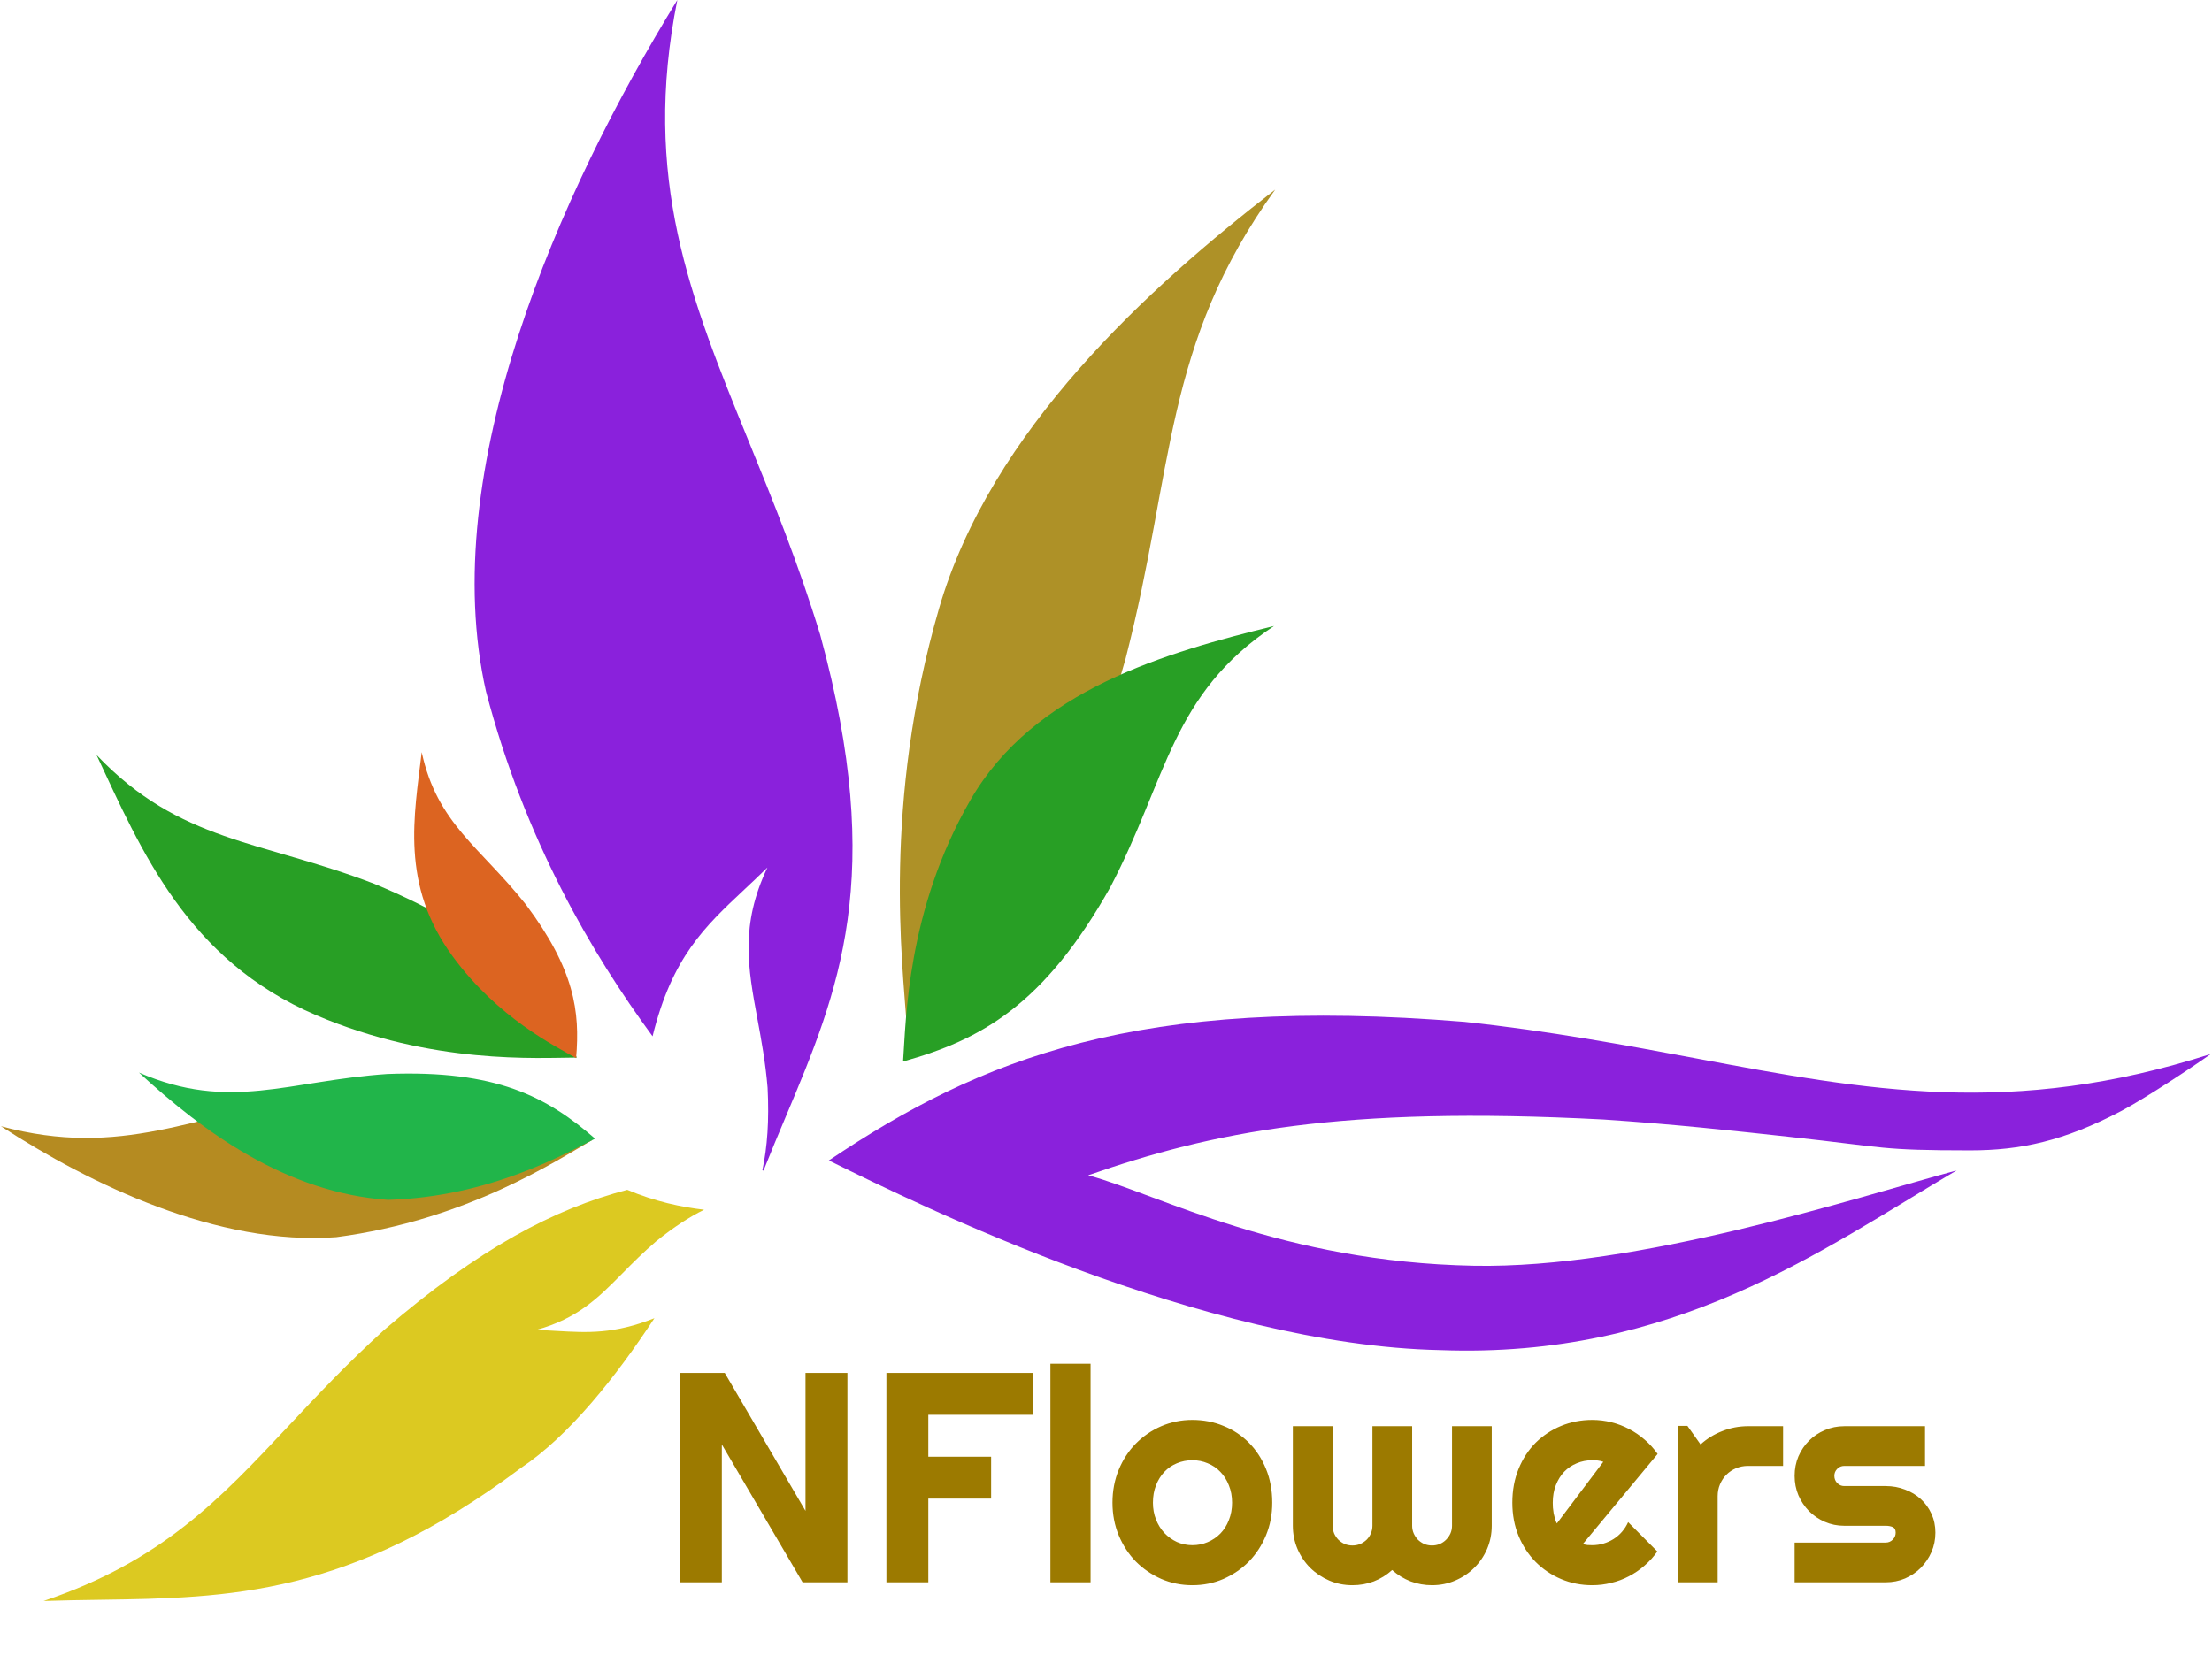 <svg width="355" height="267" viewBox="0 0 355 267" fill="none" xmlns="http://www.w3.org/2000/svg">
<path d="M145.514 164.513C144.859 154.774 141.613 129.033 150.694 97.704C159.014 69 184.448 46.07 204.652 30.441C186.641 55.432 188.482 75.256 180.658 105.681C171.272 139.053 160.044 152.601 145.514 164.513Z" fill="#AE9127"/>
<path d="M144.932 170.403C145.411 163.872 145.501 146.166 155.732 128.44C165.962 110.714 187.183 104.738 204.458 100.492C187.936 111.474 187.355 124.917 178.193 142.423C167.518 161.389 157.424 166.912 144.932 170.403Z" fill="#289F25"/>
<path d="M92.576 169.772C86.288 169.794 69.455 170.939 50.783 162.987C30 154.134 22.628 136.405 15.496 121.197C28.891 135.263 41.763 134.853 60.033 141.863C79.962 150.128 87.019 158.804 92.576 169.772Z" fill="#289F25"/>
<path d="M95.034 183.014C89.408 186.255 74.926 195.864 53.965 198.601C35 200 14.612 190.199 0.145 180.792C19.62 186.009 30.942 179.062 51.043 175.72C73.297 172.607 84.23 176.441 95.034 183.014Z" fill="#B58B21"/>
<path d="M95.503 182.786C90.844 185.095 78.731 192.144 62.255 192.614C46 191.5 32.604 181.697 22.301 172.179C36.875 178.504 46.292 173.485 62.159 172.41C79.671 171.732 87.766 176.071 95.503 182.786Z" fill="#21B54A"/>
<path d="M92.458 169.859C89.139 167.953 79.901 163.425 72.657 153.537C64.205 142 66.483 130.933 67.678 120.737C70.153 132.24 77.065 135.948 84.406 145.216C92.21 155.652 93.103 162.379 92.458 169.859Z" fill="#DC6421"/>
<path d="M133.326 186.438C133.222 186.387 133.119 186.336 133.019 186.287C157.458 169.889 182.549 159.738 235.035 164.039C248.8 165.517 260.877 167.782 272.182 169.901C299.868 175.093 322.925 179.417 354.812 169.196C351.806 171.345 344.159 176.394 340.391 178.371C331.239 183.172 324.242 184.673 316.17 184.668C301.64 184.659 303.056 184.23 287.283 182.507C278.176 181.512 268.447 180.449 257.345 179.715C214.994 177.496 194.592 181.726 174.638 188.667L174.883 188.734C186.076 191.813 205.838 202.596 236.512 203.19C262.881 203.701 297.599 192.325 314.016 187.885C292.232 200.735 268.68 218.127 231.149 216.732C193.171 215.954 147.288 193.324 133.326 186.438Z" fill="#8A21DC"/>
<path fill-rule="evenodd" clip-rule="evenodd" d="M122.586 187.783C122.541 187.836 122.496 187.889 122.452 187.941C122.421 187.904 122.389 187.866 122.358 187.827C123.143 184.162 123.454 179.86 123.188 174.61C122.849 170.535 122.183 166.946 121.56 163.586C120.035 155.359 118.764 148.506 123.161 139.263C121.893 140.515 120.658 141.673 119.464 142.792L119.464 142.792C113.09 148.766 107.857 153.67 104.729 166.355C95.017 153.128 84.269 134.916 78 111C70 75.5 89.671 30.971 108.705 0C102.964 28.626 110.78 47.813 120.166 70.851C123.998 80.258 128.092 90.307 131.632 101.904C142.275 140.848 134.572 159.148 126.067 179.352C124.907 182.108 123.732 184.899 122.586 187.783Z" fill="#8A21DC"/>
<path fill-rule="evenodd" clip-rule="evenodd" d="M100.668 191C89.063 194.031 76.966 200.291 61.599 213.539C55.663 218.928 50.824 224.087 46.294 228.917C35.201 240.745 25.963 250.595 7 257C10.038 256.898 13.021 256.855 15.978 256.812C36.705 256.513 56.11 256.232 83.558 235.679C91.391 230.458 98.92 220.91 105.027 211.607C98.521 214.179 94.333 213.94 89.356 213.655L89.356 213.655C88.303 213.595 87.215 213.533 86.062 213.495C92.731 211.653 95.998 208.348 99.92 204.38C101.521 202.76 103.232 201.03 105.329 199.243C108.156 196.963 110.666 195.341 113 194.196C109.397 193.776 105.112 192.888 100.668 191Z" fill="#DCC921"/>
<path d="M136 254H128.805L115.844 231.875V254H109.117V220.391H116.312L129.273 242.539V220.391H136V254ZM148.984 254H142.258V220.391H165.789V227.117H148.984V233.844H159.062V240.57H148.984V254ZM175.023 254H168.578V218.914H175.023V254ZM204.18 241.227C204.18 243.102 203.844 244.852 203.172 246.477C202.5 248.086 201.586 249.484 200.43 250.672C199.273 251.844 197.914 252.773 196.352 253.461C194.805 254.133 193.141 254.469 191.359 254.469C189.594 254.469 187.93 254.133 186.367 253.461C184.82 252.773 183.461 251.844 182.289 250.672C181.133 249.484 180.219 248.086 179.547 246.477C178.875 244.852 178.539 243.102 178.539 241.227C178.539 239.32 178.875 237.555 179.547 235.93C180.219 234.305 181.133 232.906 182.289 231.734C183.461 230.547 184.82 229.617 186.367 228.945C187.93 228.273 189.594 227.938 191.359 227.938C193.141 227.938 194.805 228.258 196.352 228.898C197.914 229.523 199.273 230.422 200.43 231.594C201.586 232.75 202.5 234.148 203.172 235.789C203.844 237.414 204.18 239.227 204.18 241.227ZM197.734 241.227C197.734 240.195 197.562 239.266 197.219 238.438C196.891 237.594 196.438 236.875 195.859 236.281C195.281 235.672 194.602 235.211 193.82 234.898C193.055 234.57 192.234 234.406 191.359 234.406C190.484 234.406 189.656 234.57 188.875 234.898C188.109 235.211 187.438 235.672 186.859 236.281C186.297 236.875 185.852 237.594 185.523 238.438C185.195 239.266 185.031 240.195 185.031 241.227C185.031 242.195 185.195 243.094 185.523 243.922C185.852 244.75 186.297 245.469 186.859 246.078C187.438 246.688 188.109 247.172 188.875 247.531C189.656 247.875 190.484 248.047 191.359 248.047C192.234 248.047 193.055 247.883 193.82 247.555C194.602 247.227 195.281 246.766 195.859 246.172C196.438 245.578 196.891 244.859 197.219 244.016C197.562 243.172 197.734 242.242 197.734 241.227ZM239.406 244.93C239.406 246.242 239.156 247.484 238.656 248.656C238.156 249.812 237.469 250.82 236.594 251.68C235.734 252.539 234.719 253.219 233.547 253.719C232.391 254.219 231.148 254.469 229.82 254.469C228.633 254.469 227.492 254.266 226.398 253.859C225.305 253.438 224.312 252.828 223.422 252.031C222.547 252.828 221.562 253.438 220.469 253.859C219.391 254.266 218.25 254.469 217.047 254.469C215.719 254.469 214.477 254.219 213.32 253.719C212.164 253.219 211.148 252.539 210.273 251.68C209.414 250.82 208.734 249.812 208.234 248.656C207.734 247.484 207.484 246.242 207.484 244.93V228.945H213.883V244.93C213.883 245.367 213.961 245.781 214.117 246.172C214.289 246.547 214.516 246.883 214.797 247.18C215.094 247.461 215.43 247.688 215.805 247.859C216.195 248.016 216.609 248.094 217.047 248.094C217.484 248.094 217.898 248.016 218.289 247.859C218.68 247.688 219.023 247.461 219.32 247.18C219.617 246.883 219.844 246.547 220 246.172C220.172 245.781 220.258 245.367 220.258 244.93V228.945H226.633V244.93C226.633 245.367 226.719 245.781 226.891 246.172C227.062 246.547 227.289 246.883 227.57 247.18C227.867 247.461 228.203 247.688 228.578 247.859C228.969 248.016 229.383 248.094 229.82 248.094C230.258 248.094 230.672 248.016 231.062 247.859C231.453 247.688 231.789 247.461 232.07 247.18C232.367 246.883 232.602 246.547 232.773 246.172C232.945 245.781 233.031 245.367 233.031 244.93V228.945H239.406V244.93ZM254.031 247.859C254.281 247.938 254.531 247.992 254.781 248.023C255.031 248.039 255.281 248.047 255.531 248.047C256.156 248.047 256.758 247.961 257.336 247.789C257.914 247.617 258.453 247.375 258.953 247.062C259.469 246.734 259.922 246.344 260.312 245.891C260.719 245.422 261.047 244.906 261.297 244.344L265.984 249.055C265.391 249.898 264.703 250.656 263.922 251.328C263.156 252 262.32 252.57 261.414 253.039C260.523 253.508 259.578 253.859 258.578 254.094C257.594 254.344 256.578 254.469 255.531 254.469C253.766 254.469 252.102 254.141 250.539 253.484C248.992 252.828 247.633 251.914 246.461 250.742C245.305 249.57 244.391 248.18 243.719 246.57C243.047 244.945 242.711 243.164 242.711 241.227C242.711 239.242 243.047 237.43 243.719 235.789C244.391 234.148 245.305 232.75 246.461 231.594C247.633 230.438 248.992 229.539 250.539 228.898C252.102 228.258 253.766 227.938 255.531 227.938C256.578 227.938 257.602 228.062 258.602 228.312C259.602 228.562 260.547 228.922 261.438 229.391C262.344 229.859 263.188 230.438 263.969 231.125C264.75 231.797 265.438 232.555 266.031 233.398L254.031 247.859ZM257.312 234.664C257.016 234.555 256.719 234.484 256.422 234.453C256.141 234.422 255.844 234.406 255.531 234.406C254.656 234.406 253.828 234.57 253.047 234.898C252.281 235.211 251.609 235.664 251.031 236.258C250.469 236.852 250.023 237.57 249.695 238.414C249.367 239.242 249.203 240.18 249.203 241.227C249.203 241.461 249.211 241.727 249.227 242.023C249.258 242.32 249.297 242.625 249.344 242.938C249.406 243.234 249.477 243.523 249.555 243.805C249.633 244.086 249.734 244.336 249.859 244.555L257.312 234.664ZM275.664 254H269.266V228.898H270.812L272.922 231.875C273.953 230.938 275.125 230.219 276.438 229.719C277.75 229.203 279.109 228.945 280.516 228.945H286.164V235.32H280.516C279.844 235.32 279.211 235.445 278.617 235.695C278.023 235.945 277.508 236.289 277.07 236.727C276.633 237.164 276.289 237.68 276.039 238.273C275.789 238.867 275.664 239.5 275.664 240.172V254ZM302.641 254H288.016V247.625H302.641C303.078 247.625 303.453 247.469 303.766 247.156C304.078 246.844 304.234 246.469 304.234 246.031C304.234 245.578 304.078 245.281 303.766 245.141C303.453 245 303.078 244.93 302.641 244.93H295.984C294.875 244.93 293.836 244.719 292.867 244.297C291.898 243.875 291.055 243.305 290.336 242.586C289.617 241.852 289.047 241 288.625 240.031C288.219 239.062 288.016 238.023 288.016 236.914C288.016 235.805 288.219 234.766 288.625 233.797C289.047 232.828 289.617 231.984 290.336 231.266C291.055 230.547 291.898 229.984 292.867 229.578C293.836 229.156 294.875 228.945 295.984 228.945H308.945V235.32H295.984C295.547 235.32 295.172 235.477 294.859 235.789C294.547 236.102 294.391 236.477 294.391 236.914C294.391 237.367 294.547 237.758 294.859 238.086C295.172 238.398 295.547 238.555 295.984 238.555H302.641C303.734 238.555 304.766 238.742 305.734 239.117C306.703 239.477 307.547 239.984 308.266 240.641C308.984 241.297 309.555 242.086 309.977 243.008C310.398 243.93 310.609 244.938 310.609 246.031C310.609 247.141 310.398 248.18 309.977 249.148C309.555 250.102 308.984 250.945 308.266 251.68C307.547 252.398 306.703 252.969 305.734 253.391C304.766 253.797 303.734 254 302.641 254Z" fill="#9C7A00"/>
</svg>
